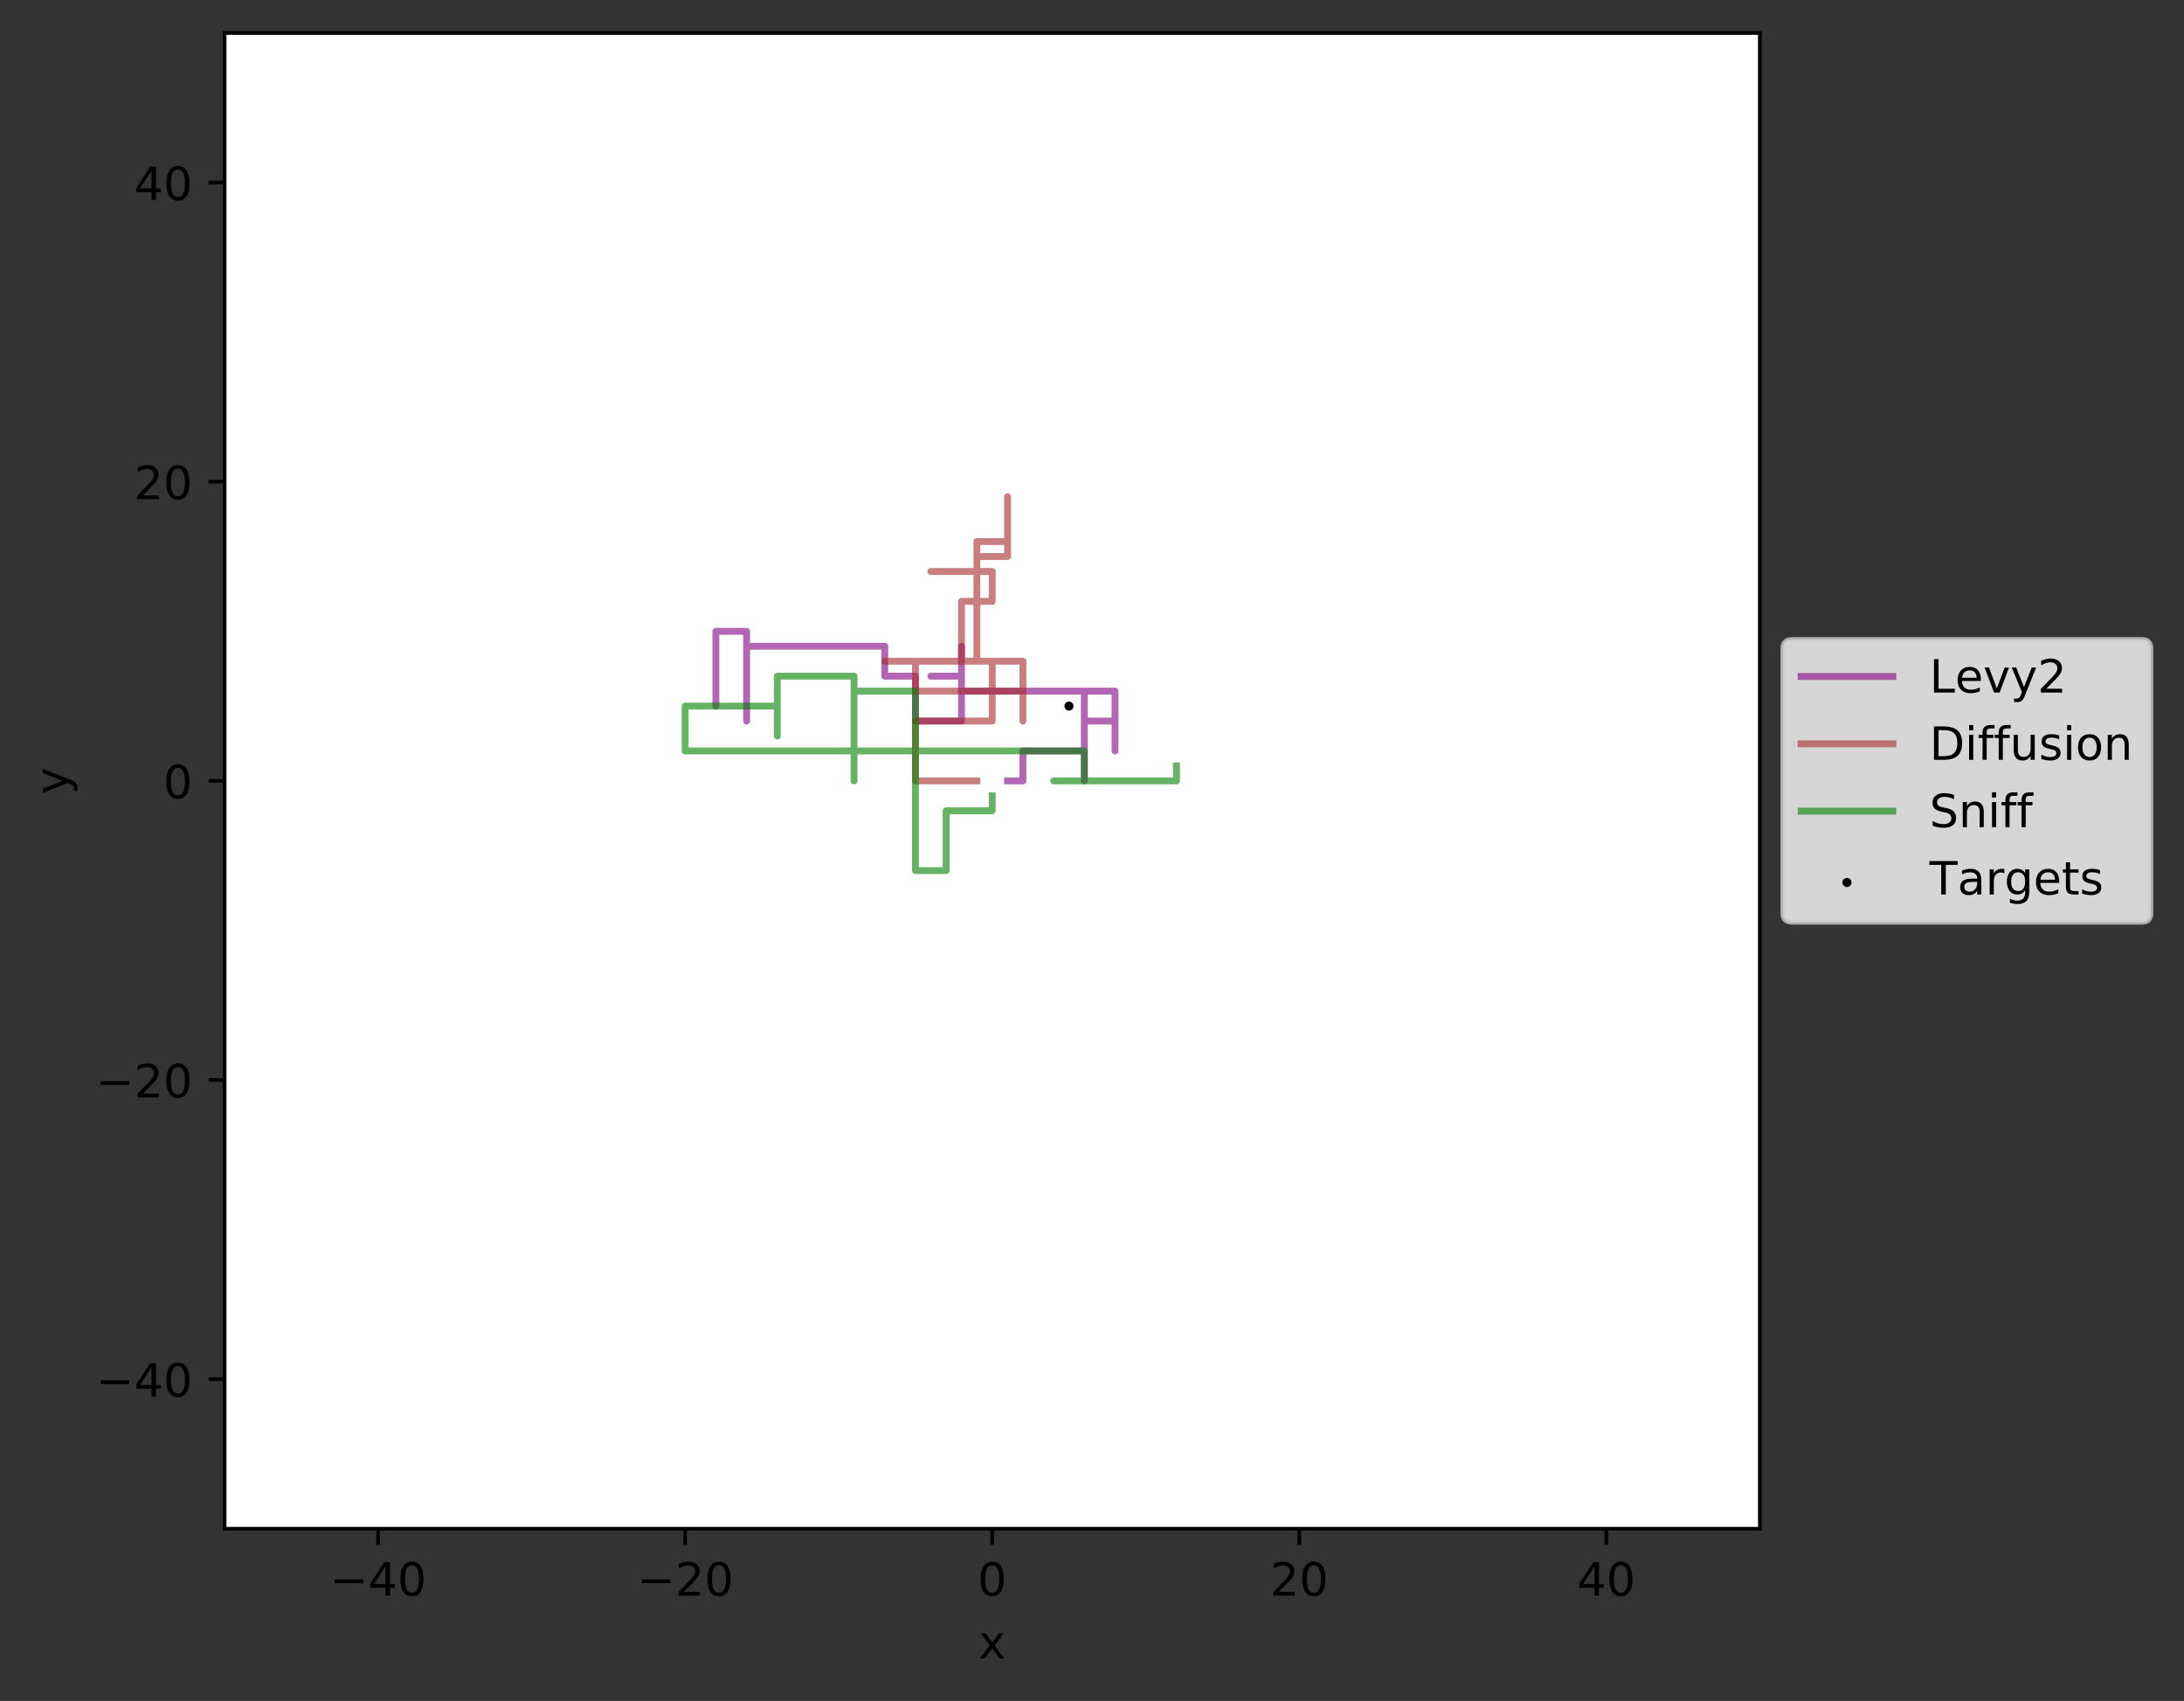<?xml version="1.0" encoding="utf-8" standalone="no"?>
<!DOCTYPE svg PUBLIC "-//W3C//DTD SVG 1.1//EN"
  "http://www.w3.org/Graphics/SVG/1.1/DTD/svg11.dtd">
<!-- Created with matplotlib (https://matplotlib.org/) -->
<svg height="370.916pt" version="1.1" viewBox="0 0 476.283 370.916" width="476.283pt" xmlns="http://www.w3.org/2000/svg" xmlns:xlink="http://www.w3.org/1999/xlink">
 <rect x="0" y="0" width="476.283" height="370.916" fill="#333333" stroke="none"/>
 <defs>
  <style type="text/css">
*{stroke-linecap:butt;stroke-linejoin:round;}
  </style>
 </defs>
 <g id="figure_1">
  <g id="patch_1">
   <path d="M 0 370.916 
L 476.283 370.916 
L 476.283 0 
L 0 0 
z
" style="fill:none;"/>
  </g>
  <g id="axes_1">
   <g id="patch_2">
    <path d="M 48.983 333.36 
L 383.783 333.36 
L 383.783 7.2 
L 48.983 7.2 
z
" style="fill:#ffffff;"/>
   </g>
   <g id="PathCollection_1">
    <defs>
     <path d="M 0 0.5 
C 0.133 0.5 0.26 0.447 0.354 0.354 
C 0.447 0.26 0.5 0.133 0.5 0 
C 0.5 -0.133 0.447 -0.26 0.354 -0.354 
C 0.26 -0.447 0.133 -0.5 0 -0.5 
C -0.133 -0.5 -0.26 -0.447 -0.354 -0.354 
C -0.447 -0.26 -0.5 -0.133 -0.5 0 
C -0.5 0.133 -0.447 0.26 -0.354 0.354 
C -0.26 0.447 -0.133 0.5 0 0.5 
z
" id="m1edc9d7cd2" style="stroke:#000000;"/>
    </defs>
    <g clip-path="url(#pd0fb5b41ca)">
     <use style="stroke:#000000;" x="233.123" xlink:href="#m1edc9d7cd2" y="153.972"/>
    </g>
   </g>
   <g id="matplotlib.axis_1">
    <g id="xtick_1">
     <g id="line2d_1">
      <defs>
       <path d="M 0 0 
L 0 3.5 
" id="m5b4a3f2235" style="stroke:#000000;stroke-width:0.8;"/>
      </defs>
      <g>
       <use style="stroke:#000000;stroke-width:0.8;" x="82.463" xlink:href="#m5b4a3f2235" y="333.36"/>
      </g>
     </g>
     <g id="text_1">
      <!-- −40 -->
      <defs>
       <path d="M 10.594 35.5 
L 73.188 35.5 
L 73.188 27.203 
L 10.594 27.203 
z
" id="DejaVuSans-8722"/>
       <path d="M 37.797 64.312 
L 12.891 25.391 
L 37.797 25.391 
z
M 35.203 72.906 
L 47.609 72.906 
L 47.609 25.391 
L 58.016 25.391 
L 58.016 17.188 
L 47.609 17.188 
L 47.609 0 
L 37.797 0 
L 37.797 17.188 
L 4.891 17.188 
L 4.891 26.703 
z
" id="DejaVuSans-52"/>
       <path d="M 31.781 66.406 
Q 24.172 66.406 20.328 58.906 
Q 16.5 51.422 16.5 36.375 
Q 16.5 21.391 20.328 13.891 
Q 24.172 6.391 31.781 6.391 
Q 39.453 6.391 43.281 13.891 
Q 47.125 21.391 47.125 36.375 
Q 47.125 51.422 43.281 58.906 
Q 39.453 66.406 31.781 66.406 
z
M 31.781 74.219 
Q 44.047 74.219 50.516 64.516 
Q 56.984 54.828 56.984 36.375 
Q 56.984 17.969 50.516 8.266 
Q 44.047 -1.422 31.781 -1.422 
Q 19.531 -1.422 13.062 8.266 
Q 6.594 17.969 6.594 36.375 
Q 6.594 54.828 13.062 64.516 
Q 19.531 74.219 31.781 74.219 
z
" id="DejaVuSans-48"/>
      </defs>
      <g transform="translate(71.91 347.958)scale(0.1 -0.1)">
       <use xlink:href="#DejaVuSans-8722"/>
       <use x="83.789" xlink:href="#DejaVuSans-52"/>
       <use x="147.412" xlink:href="#DejaVuSans-48"/>
      </g>
     </g>
    </g>
    <g id="xtick_2">
     <g id="line2d_2">
      <g>
       <use style="stroke:#000000;stroke-width:0.8;" x="149.423" xlink:href="#m5b4a3f2235" y="333.36"/>
      </g>
     </g>
     <g id="text_2">
      <!-- −20 -->
      <defs>
       <path d="M 19.188 8.297 
L 53.609 8.297 
L 53.609 0 
L 7.328 0 
L 7.328 8.297 
Q 12.938 14.109 22.625 23.891 
Q 32.328 33.688 34.812 36.531 
Q 39.547 41.844 41.422 45.531 
Q 43.312 49.219 43.312 52.781 
Q 43.312 58.594 39.234 62.25 
Q 35.156 65.922 28.609 65.922 
Q 23.969 65.922 18.812 64.312 
Q 13.672 62.703 7.812 59.422 
L 7.812 69.391 
Q 13.766 71.781 18.938 73 
Q 24.125 74.219 28.422 74.219 
Q 39.75 74.219 46.484 68.547 
Q 53.219 62.891 53.219 53.422 
Q 53.219 48.922 51.531 44.891 
Q 49.859 40.875 45.406 35.406 
Q 44.188 33.984 37.641 27.219 
Q 31.109 20.453 19.188 8.297 
z
" id="DejaVuSans-50"/>
      </defs>
      <g transform="translate(138.87 347.958)scale(0.1 -0.1)">
       <use xlink:href="#DejaVuSans-8722"/>
       <use x="83.789" xlink:href="#DejaVuSans-50"/>
       <use x="147.412" xlink:href="#DejaVuSans-48"/>
      </g>
     </g>
    </g>
    <g id="xtick_3">
     <g id="line2d_3">
      <g>
       <use style="stroke:#000000;stroke-width:0.8;" x="216.383" xlink:href="#m5b4a3f2235" y="333.36"/>
      </g>
     </g>
     <g id="text_3">
      <!-- 0 -->
      <g transform="translate(213.202 347.958)scale(0.1 -0.1)">
       <use xlink:href="#DejaVuSans-48"/>
      </g>
     </g>
    </g>
    <g id="xtick_4">
     <g id="line2d_4">
      <g>
       <use style="stroke:#000000;stroke-width:0.8;" x="283.343" xlink:href="#m5b4a3f2235" y="333.36"/>
      </g>
     </g>
     <g id="text_4">
      <!-- 20 -->
      <g transform="translate(276.98 347.958)scale(0.1 -0.1)">
       <use xlink:href="#DejaVuSans-50"/>
       <use x="63.623" xlink:href="#DejaVuSans-48"/>
      </g>
     </g>
    </g>
    <g id="xtick_5">
     <g id="line2d_5">
      <g>
       <use style="stroke:#000000;stroke-width:0.8;" x="350.303" xlink:href="#m5b4a3f2235" y="333.36"/>
      </g>
     </g>
     <g id="text_5">
      <!-- 40 -->
      <g transform="translate(343.94 347.958)scale(0.1 -0.1)">
       <use xlink:href="#DejaVuSans-52"/>
       <use x="63.623" xlink:href="#DejaVuSans-48"/>
      </g>
     </g>
    </g>
    <g id="text_6">
     <!-- x -->
     <defs>
      <path d="M 54.891 54.688 
L 35.109 28.078 
L 55.906 0 
L 45.312 0 
L 29.391 21.484 
L 13.484 0 
L 2.875 0 
L 24.125 28.609 
L 4.688 54.688 
L 15.281 54.688 
L 29.781 35.203 
L 44.281 54.688 
z
" id="DejaVuSans-120"/>
     </defs>
     <g transform="translate(213.423 361.637)scale(0.1 -0.1)">
      <use xlink:href="#DejaVuSans-120"/>
     </g>
    </g>
   </g>
   <g id="matplotlib.axis_2">
    <g id="ytick_1">
     <g id="line2d_6">
      <defs>
       <path d="M 0 0 
L -3.5 0 
" id="mc59c0371b6" style="stroke:#000000;stroke-width:0.8;"/>
      </defs>
      <g>
       <use style="stroke:#000000;stroke-width:0.8;" x="48.983" xlink:href="#mc59c0371b6" y="300.744"/>
      </g>
     </g>
     <g id="text_7">
      <!-- −40 -->
      <g transform="translate(20.878 304.543)scale(0.1 -0.1)">
       <use xlink:href="#DejaVuSans-8722"/>
       <use x="83.789" xlink:href="#DejaVuSans-52"/>
       <use x="147.412" xlink:href="#DejaVuSans-48"/>
      </g>
     </g>
    </g>
    <g id="ytick_2">
     <g id="line2d_7">
      <g>
       <use style="stroke:#000000;stroke-width:0.8;" x="48.983" xlink:href="#mc59c0371b6" y="235.512"/>
      </g>
     </g>
     <g id="text_8">
      <!-- −20 -->
      <g transform="translate(20.878 239.311)scale(0.1 -0.1)">
       <use xlink:href="#DejaVuSans-8722"/>
       <use x="83.789" xlink:href="#DejaVuSans-50"/>
       <use x="147.412" xlink:href="#DejaVuSans-48"/>
      </g>
     </g>
    </g>
    <g id="ytick_3">
     <g id="line2d_8">
      <g>
       <use style="stroke:#000000;stroke-width:0.8;" x="48.983" xlink:href="#mc59c0371b6" y="170.28"/>
      </g>
     </g>
     <g id="text_9">
      <!-- 0 -->
      <g transform="translate(35.62 174.079)scale(0.1 -0.1)">
       <use xlink:href="#DejaVuSans-48"/>
      </g>
     </g>
    </g>
    <g id="ytick_4">
     <g id="line2d_9">
      <g>
       <use style="stroke:#000000;stroke-width:0.8;" x="48.983" xlink:href="#mc59c0371b6" y="105.048"/>
      </g>
     </g>
     <g id="text_10">
      <!-- 20 -->
      <g transform="translate(29.258 108.847)scale(0.1 -0.1)">
       <use xlink:href="#DejaVuSans-50"/>
       <use x="63.623" xlink:href="#DejaVuSans-48"/>
      </g>
     </g>
    </g>
    <g id="ytick_5">
     <g id="line2d_10">
      <g>
       <use style="stroke:#000000;stroke-width:0.8;" x="48.983" xlink:href="#mc59c0371b6" y="39.816"/>
      </g>
     </g>
     <g id="text_11">
      <!-- 40 -->
      <g transform="translate(29.258 43.615)scale(0.1 -0.1)">
       <use xlink:href="#DejaVuSans-52"/>
       <use x="63.623" xlink:href="#DejaVuSans-48"/>
      </g>
     </g>
    </g>
    <g id="text_12">
     <!-- y -->
     <defs>
      <path d="M 32.172 -5.078 
Q 28.375 -14.844 24.75 -17.812 
Q 21.141 -20.797 15.094 -20.797 
L 7.906 -20.797 
L 7.906 -13.281 
L 13.188 -13.281 
Q 16.891 -13.281 18.938 -11.516 
Q 21 -9.766 23.484 -3.219 
L 25.094 0.875 
L 2.984 54.688 
L 12.5 54.688 
L 29.594 11.922 
L 46.688 54.688 
L 56.203 54.688 
z
" id="DejaVuSans-121"/>
     </defs>
     <g transform="translate(14.798 173.239)rotate(-90)scale(0.1 -0.1)">
      <use xlink:href="#DejaVuSans-121"/>
     </g>
    </g>
   </g>
   <g id="line2d_11">
    <path clip-path="url(#pd0fb5b41ca)" d="M 219.731 170.28 
L 223.079 170.28 
L 223.079 167.018 
L 223.079 163.757 
L 226.427 163.757 
L 229.775 163.757 
L 233.123 163.757 
L 236.471 163.757 
L 236.471 160.495 
L 236.471 157.234 
L 236.471 153.972 
L 236.471 150.71 
L 236.471 153.972 
L 236.471 157.234 
L 236.471 160.495 
L 236.471 163.757 
L 236.471 167.018 
L 236.471 170.28 
L 236.471 167.018 
L 236.471 163.757 
L 236.471 160.495 
L 236.471 157.234 
L 239.819 157.234 
L 243.167 157.234 
L 243.167 160.495 
L 243.167 163.757 
L 243.167 160.495 
L 243.167 157.234 
L 243.167 153.972 
L 243.167 150.71 
L 239.819 150.71 
L 236.471 150.71 
L 233.123 150.71 
L 236.471 150.71 
L 239.819 150.71 
L 236.471 150.71 
L 233.123 150.71 
L 229.775 150.71 
L 226.427 150.71 
L 223.079 150.71 
L 219.731 150.71 
L 216.383 150.71 
L 213.035 150.71 
L 209.687 150.71 
L 209.687 147.449 
L 209.687 144.187 
L 209.687 140.926 
L 209.687 144.187 
L 209.687 147.449 
L 206.339 147.449 
L 202.991 147.449 
L 206.339 147.449 
L 209.687 147.449 
L 209.687 150.71 
L 209.687 153.972 
L 209.687 157.234 
L 206.339 157.234 
L 202.991 157.234 
L 199.643 157.234 
L 199.643 153.972 
L 199.643 150.71 
L 199.643 147.449 
L 196.295 147.449 
L 192.947 147.449 
L 192.947 144.187 
L 192.947 140.926 
L 189.599 140.926 
L 186.251 140.926 
L 182.903 140.926 
L 179.555 140.926 
L 176.207 140.926 
L 172.859 140.926 
L 169.511 140.926 
L 166.163 140.926 
L 162.815 140.926 
L 162.815 144.187 
L 162.815 147.449 
L 162.815 150.71 
L 162.815 153.972 
L 162.815 157.234 
L 162.815 153.972 
L 162.815 150.71 
L 162.815 147.449 
L 162.815 144.187 
L 162.815 140.926 
L 162.815 137.664 
L 159.467 137.664 
L 156.119 137.664 
L 156.119 140.926 
L 156.119 144.187 
L 156.119 147.449 
L 156.119 150.71 
L 156.119 153.972 
L 156.119 150.71 
L 156.119 147.449 
L 156.119 150.71 
L 156.119 153.972 
L 156.119 150.71 
L 156.119 147.449 
" style="fill:none;stroke:#800080;stroke-linecap:square;stroke-opacity:0.6;stroke-width:1.5;"/>
   </g>
   <g id="line2d_12">
    <path clip-path="url(#pd0fb5b41ca)" d="M 213.035 170.28 
L 209.687 170.28 
L 206.339 170.28 
L 202.991 170.28 
L 199.643 170.28 
L 199.643 167.018 
L 199.643 163.757 
L 199.643 160.495 
L 199.643 157.234 
L 202.991 157.234 
L 206.339 157.234 
L 209.687 157.234 
L 213.035 157.234 
L 216.383 157.234 
L 216.383 153.972 
L 216.383 150.71 
L 216.383 147.449 
L 216.383 144.187 
L 216.383 147.449 
L 216.383 150.71 
L 219.731 150.71 
L 223.079 150.71 
L 223.079 153.972 
L 223.079 157.234 
L 223.079 153.972 
L 223.079 150.71 
L 223.079 147.449 
L 223.079 144.187 
L 219.731 144.187 
L 216.383 144.187 
L 213.035 144.187 
L 209.687 144.187 
L 209.687 140.926 
L 209.687 137.664 
L 209.687 134.402 
L 209.687 131.141 
L 213.035 131.141 
L 216.383 131.141 
L 216.383 127.879 
L 216.383 124.618 
L 213.035 124.618 
L 209.687 124.618 
L 206.339 124.618 
L 202.991 124.618 
L 206.339 124.618 
L 209.687 124.618 
L 213.035 124.618 
L 213.035 121.356 
L 213.035 118.094 
L 216.383 118.094 
L 219.731 118.094 
L 216.383 118.094 
L 213.035 118.094 
L 216.383 118.094 
L 219.731 118.094 
L 219.731 114.833 
L 219.731 111.571 
L 219.731 108.31 
L 219.731 111.571 
L 219.731 114.833 
L 219.731 118.094 
L 219.731 121.356 
L 216.383 121.356 
L 213.035 121.356 
L 213.035 124.618 
L 213.035 127.879 
L 213.035 131.141 
L 213.035 127.879 
L 213.035 124.618 
L 213.035 127.879 
L 213.035 131.141 
L 213.035 134.402 
L 213.035 137.664 
L 213.035 140.926 
L 213.035 144.187 
L 216.383 144.187 
L 219.731 144.187 
L 223.079 144.187 
L 219.731 144.187 
L 216.383 144.187 
L 213.035 144.187 
L 209.687 144.187 
L 206.339 144.187 
L 202.991 144.187 
L 199.643 144.187 
L 196.295 144.187 
L 192.947 144.187 
L 196.295 144.187 
L 199.643 144.187 
L 199.643 147.449 
L 199.643 150.71 
L 202.991 150.71 
L 206.339 150.71 
L 209.687 150.71 
L 213.035 150.71 
L 216.383 150.71 
L 216.383 147.449 
L 216.383 144.187 
L 213.035 144.187 
" style="fill:none;stroke:#a52a2a;stroke-linecap:square;stroke-opacity:0.6;stroke-width:1.5;"/>
   </g>
   <g id="line2d_13">
    <path clip-path="url(#pd0fb5b41ca)" d="M 216.383 173.542 
L 216.383 176.803 
L 213.035 176.803 
L 209.687 176.803 
L 206.339 176.803 
L 206.339 180.065 
L 206.339 183.326 
L 206.339 186.588 
L 206.339 189.85 
L 202.991 189.85 
L 199.643 189.85 
L 199.643 186.588 
L 199.643 183.326 
L 199.643 180.065 
L 199.643 176.803 
L 199.643 173.542 
L 199.643 170.28 
L 199.643 167.018 
L 199.643 163.757 
L 199.643 160.495 
L 199.643 157.234 
L 199.643 153.972 
L 199.643 150.71 
L 196.295 150.71 
L 192.947 150.71 
L 189.599 150.71 
L 186.251 150.71 
L 186.251 153.972 
L 186.251 157.234 
L 186.251 160.495 
L 186.251 163.757 
L 186.251 167.018 
L 186.251 170.28 
L 186.251 167.018 
L 186.251 163.757 
L 186.251 160.495 
L 186.251 157.234 
L 186.251 153.972 
L 186.251 150.71 
L 186.251 147.449 
L 182.903 147.449 
L 179.555 147.449 
L 176.207 147.449 
L 172.859 147.449 
L 169.511 147.449 
L 169.511 150.71 
L 169.511 153.972 
L 169.511 157.234 
L 169.511 160.495 
L 169.511 157.234 
L 169.511 153.972 
L 166.163 153.972 
L 162.815 153.972 
L 159.467 153.972 
L 156.119 153.972 
L 152.771 153.972 
L 149.423 153.972 
L 149.423 157.234 
L 149.423 160.495 
L 149.423 163.757 
L 152.771 163.757 
L 156.119 163.757 
L 159.467 163.757 
L 162.815 163.757 
L 166.163 163.757 
L 169.511 163.757 
L 172.859 163.757 
L 176.207 163.757 
L 179.555 163.757 
L 182.903 163.757 
L 186.251 163.757 
L 189.599 163.757 
L 192.947 163.757 
L 196.295 163.757 
L 199.643 163.757 
L 202.991 163.757 
L 206.339 163.757 
L 209.687 163.757 
L 213.035 163.757 
L 216.383 163.757 
L 219.731 163.757 
L 223.079 163.757 
L 226.427 163.757 
L 229.775 163.757 
L 233.123 163.757 
L 236.471 163.757 
L 236.471 167.018 
L 236.471 170.28 
L 233.123 170.28 
L 229.775 170.28 
L 233.123 170.28 
L 236.471 170.28 
L 239.819 170.28 
L 243.167 170.28 
L 246.515 170.28 
L 249.863 170.28 
L 253.211 170.28 
L 256.559 170.28 
L 256.559 167.018 
" style="fill:none;stroke:#008000;stroke-linecap:square;stroke-opacity:0.6;stroke-width:1.5;"/>
   </g>
   <g id="patch_3">
    <path d="M 48.983 333.36 
L 48.983 7.2 
" style="fill:none;stroke:#000000;stroke-linecap:square;stroke-linejoin:miter;stroke-width:0.8;"/>
   </g>
   <g id="patch_4">
    <path d="M 383.783 333.36 
L 383.783 7.2 
" style="fill:none;stroke:#000000;stroke-linecap:square;stroke-linejoin:miter;stroke-width:0.8;"/>
   </g>
   <g id="patch_5">
    <path d="M 48.983 333.36 
L 383.783 333.36 
" style="fill:none;stroke:#000000;stroke-linecap:square;stroke-linejoin:miter;stroke-width:0.8;"/>
   </g>
   <g id="patch_6">
    <path d="M 48.983 7.2 
L 383.783 7.2 
" style="fill:none;stroke:#000000;stroke-linecap:square;stroke-linejoin:miter;stroke-width:0.8;"/>
   </g>
   <g id="legend_1">
    <g id="patch_7">
     <path d="M 390.783 201.136 
L 467.083 201.136 
Q 469.083 201.136 469.083 199.136 
L 469.083 141.424 
Q 469.083 139.424 467.083 139.424 
L 390.783 139.424 
Q 388.783 139.424 388.783 141.424 
L 388.783 199.136 
Q 388.783 201.136 390.783 201.136 
z
" style="fill:#ffffff;opacity:0.8;stroke:#cccccc;stroke-linejoin:miter;"/>
    </g>
    <g id="line2d_14">
     <path d="M 392.783 147.522 
L 412.783 147.522 
" style="fill:none;stroke:#800080;stroke-linecap:square;stroke-opacity:0.6;stroke-width:1.5;"/>
    </g>
    <g id="line2d_15"/>
    <g id="text_13">
     <!-- Levy2 -->
     <defs>
      <path d="M 9.812 72.906 
L 19.672 72.906 
L 19.672 8.297 
L 55.172 8.297 
L 55.172 0 
L 9.812 0 
z
" id="DejaVuSans-76"/>
      <path d="M 56.203 29.594 
L 56.203 25.203 
L 14.891 25.203 
Q 15.484 15.922 20.484 11.062 
Q 25.484 6.203 34.422 6.203 
Q 39.594 6.203 44.453 7.469 
Q 49.312 8.734 54.109 11.281 
L 54.109 2.781 
Q 49.266 0.734 44.188 -0.344 
Q 39.109 -1.422 33.891 -1.422 
Q 20.797 -1.422 13.156 6.188 
Q 5.516 13.812 5.516 26.812 
Q 5.516 40.234 12.766 48.109 
Q 20.016 56 32.328 56 
Q 43.359 56 49.781 48.891 
Q 56.203 41.797 56.203 29.594 
z
M 47.219 32.234 
Q 47.125 39.594 43.094 43.984 
Q 39.062 48.391 32.422 48.391 
Q 24.906 48.391 20.391 44.141 
Q 15.875 39.891 15.188 32.172 
z
" id="DejaVuSans-101"/>
      <path d="M 2.984 54.688 
L 12.5 54.688 
L 29.594 8.797 
L 46.688 54.688 
L 56.203 54.688 
L 35.688 0 
L 23.484 0 
z
" id="DejaVuSans-118"/>
     </defs>
     <g transform="translate(420.783 151.022)scale(0.1 -0.1)">
      <use xlink:href="#DejaVuSans-76"/>
      <use x="55.697" xlink:href="#DejaVuSans-101"/>
      <use x="117.221" xlink:href="#DejaVuSans-118"/>
      <use x="176.4" xlink:href="#DejaVuSans-121"/>
      <use x="235.58" xlink:href="#DejaVuSans-50"/>
     </g>
    </g>
    <g id="line2d_16">
     <path d="M 392.783 162.2 
L 412.783 162.2 
" style="fill:none;stroke:#a52a2a;stroke-linecap:square;stroke-opacity:0.6;stroke-width:1.5;"/>
    </g>
    <g id="line2d_17"/>
    <g id="text_14">
     <!-- Diffusion -->
     <defs>
      <path d="M 19.672 64.797 
L 19.672 8.109 
L 31.594 8.109 
Q 46.688 8.109 53.688 14.938 
Q 60.688 21.781 60.688 36.531 
Q 60.688 51.172 53.688 57.984 
Q 46.688 64.797 31.594 64.797 
z
M 9.812 72.906 
L 30.078 72.906 
Q 51.266 72.906 61.172 64.094 
Q 71.094 55.281 71.094 36.531 
Q 71.094 17.672 61.125 8.828 
Q 51.172 0 30.078 0 
L 9.812 0 
z
" id="DejaVuSans-68"/>
      <path d="M 9.422 54.688 
L 18.406 54.688 
L 18.406 0 
L 9.422 0 
z
M 9.422 75.984 
L 18.406 75.984 
L 18.406 64.594 
L 9.422 64.594 
z
" id="DejaVuSans-105"/>
      <path d="M 37.109 75.984 
L 37.109 68.5 
L 28.516 68.5 
Q 23.688 68.5 21.797 66.547 
Q 19.922 64.594 19.922 59.516 
L 19.922 54.688 
L 34.719 54.688 
L 34.719 47.703 
L 19.922 47.703 
L 19.922 0 
L 10.891 0 
L 10.891 47.703 
L 2.297 47.703 
L 2.297 54.688 
L 10.891 54.688 
L 10.891 58.5 
Q 10.891 67.625 15.141 71.797 
Q 19.391 75.984 28.609 75.984 
z
" id="DejaVuSans-102"/>
      <path d="M 8.5 21.578 
L 8.5 54.688 
L 17.484 54.688 
L 17.484 21.922 
Q 17.484 14.156 20.5 10.266 
Q 23.531 6.391 29.594 6.391 
Q 36.859 6.391 41.078 11.031 
Q 45.312 15.672 45.312 23.688 
L 45.312 54.688 
L 54.297 54.688 
L 54.297 0 
L 45.312 0 
L 45.312 8.406 
Q 42.047 3.422 37.719 1 
Q 33.406 -1.422 27.688 -1.422 
Q 18.266 -1.422 13.375 4.438 
Q 8.5 10.297 8.5 21.578 
z
M 31.109 56 
z
" id="DejaVuSans-117"/>
      <path d="M 44.281 53.078 
L 44.281 44.578 
Q 40.484 46.531 36.375 47.5 
Q 32.281 48.484 27.875 48.484 
Q 21.188 48.484 17.844 46.438 
Q 14.5 44.391 14.5 40.281 
Q 14.5 37.156 16.891 35.375 
Q 19.281 33.594 26.516 31.984 
L 29.594 31.297 
Q 39.156 29.25 43.188 25.516 
Q 47.219 21.781 47.219 15.094 
Q 47.219 7.469 41.188 3.016 
Q 35.156 -1.422 24.609 -1.422 
Q 20.219 -1.422 15.453 -0.562 
Q 10.688 0.297 5.422 2 
L 5.422 11.281 
Q 10.406 8.688 15.234 7.391 
Q 20.062 6.109 24.812 6.109 
Q 31.156 6.109 34.562 8.281 
Q 37.984 10.453 37.984 14.406 
Q 37.984 18.062 35.516 20.016 
Q 33.062 21.969 24.703 23.781 
L 21.578 24.516 
Q 13.234 26.266 9.516 29.906 
Q 5.812 33.547 5.812 39.891 
Q 5.812 47.609 11.281 51.797 
Q 16.75 56 26.812 56 
Q 31.781 56 36.172 55.266 
Q 40.578 54.547 44.281 53.078 
z
" id="DejaVuSans-115"/>
      <path d="M 30.609 48.391 
Q 23.391 48.391 19.188 42.75 
Q 14.984 37.109 14.984 27.297 
Q 14.984 17.484 19.156 11.844 
Q 23.344 6.203 30.609 6.203 
Q 37.797 6.203 41.984 11.859 
Q 46.188 17.531 46.188 27.297 
Q 46.188 37.016 41.984 42.703 
Q 37.797 48.391 30.609 48.391 
z
M 30.609 56 
Q 42.328 56 49.016 48.375 
Q 55.719 40.766 55.719 27.297 
Q 55.719 13.875 49.016 6.219 
Q 42.328 -1.422 30.609 -1.422 
Q 18.844 -1.422 12.172 6.219 
Q 5.516 13.875 5.516 27.297 
Q 5.516 40.766 12.172 48.375 
Q 18.844 56 30.609 56 
z
" id="DejaVuSans-111"/>
      <path d="M 54.891 33.016 
L 54.891 0 
L 45.906 0 
L 45.906 32.719 
Q 45.906 40.484 42.875 44.328 
Q 39.844 48.188 33.797 48.188 
Q 26.516 48.188 22.312 43.547 
Q 18.109 38.922 18.109 30.906 
L 18.109 0 
L 9.078 0 
L 9.078 54.688 
L 18.109 54.688 
L 18.109 46.188 
Q 21.344 51.125 25.703 53.562 
Q 30.078 56 35.797 56 
Q 45.219 56 50.047 50.172 
Q 54.891 44.344 54.891 33.016 
z
" id="DejaVuSans-110"/>
     </defs>
     <g transform="translate(420.783 165.7)scale(0.1 -0.1)">
      <use xlink:href="#DejaVuSans-68"/>
      <use x="77.002" xlink:href="#DejaVuSans-105"/>
      <use x="104.785" xlink:href="#DejaVuSans-102"/>
      <use x="139.99" xlink:href="#DejaVuSans-102"/>
      <use x="175.195" xlink:href="#DejaVuSans-117"/>
      <use x="238.574" xlink:href="#DejaVuSans-115"/>
      <use x="290.674" xlink:href="#DejaVuSans-105"/>
      <use x="318.457" xlink:href="#DejaVuSans-111"/>
      <use x="379.639" xlink:href="#DejaVuSans-110"/>
     </g>
    </g>
    <g id="line2d_18">
     <path d="M 392.783 176.878 
L 412.783 176.878 
" style="fill:none;stroke:#008000;stroke-linecap:square;stroke-opacity:0.6;stroke-width:1.5;"/>
    </g>
    <g id="line2d_19"/>
    <g id="text_15">
     <!-- Sniff -->
     <defs>
      <path d="M 53.516 70.516 
L 53.516 60.891 
Q 47.906 63.578 42.922 64.891 
Q 37.938 66.219 33.297 66.219 
Q 25.25 66.219 20.875 63.094 
Q 16.5 59.969 16.5 54.203 
Q 16.5 49.359 19.406 46.891 
Q 22.312 44.438 30.422 42.922 
L 36.375 41.703 
Q 47.406 39.594 52.656 34.297 
Q 57.906 29 57.906 20.125 
Q 57.906 9.516 50.797 4.047 
Q 43.703 -1.422 29.984 -1.422 
Q 24.812 -1.422 18.969 -0.25 
Q 13.141 0.922 6.891 3.219 
L 6.891 13.375 
Q 12.891 10.016 18.656 8.297 
Q 24.422 6.594 29.984 6.594 
Q 38.422 6.594 43.016 9.906 
Q 47.609 13.234 47.609 19.391 
Q 47.609 24.75 44.312 27.781 
Q 41.016 30.812 33.5 32.328 
L 27.484 33.5 
Q 16.453 35.688 11.516 40.375 
Q 6.594 45.062 6.594 53.422 
Q 6.594 63.094 13.406 68.656 
Q 20.219 74.219 32.172 74.219 
Q 37.312 74.219 42.625 73.281 
Q 47.953 72.359 53.516 70.516 
z
" id="DejaVuSans-83"/>
     </defs>
     <g transform="translate(420.783 180.378)scale(0.1 -0.1)">
      <use xlink:href="#DejaVuSans-83"/>
      <use x="63.477" xlink:href="#DejaVuSans-110"/>
      <use x="126.855" xlink:href="#DejaVuSans-105"/>
      <use x="154.639" xlink:href="#DejaVuSans-102"/>
      <use x="189.844" xlink:href="#DejaVuSans-102"/>
     </g>
    </g>
    <g id="PathCollection_2">
     <g>
      <use style="stroke:#000000;" x="402.783" xlink:href="#m1edc9d7cd2" y="192.432"/>
     </g>
    </g>
    <g id="text_16">
     <!-- Targets -->
     <defs>
      <path d="M -0.297 72.906 
L 61.375 72.906 
L 61.375 64.594 
L 35.5 64.594 
L 35.5 0 
L 25.594 0 
L 25.594 64.594 
L -0.297 64.594 
z
" id="DejaVuSans-84"/>
      <path d="M 34.281 27.484 
Q 23.391 27.484 19.188 25 
Q 14.984 22.516 14.984 16.5 
Q 14.984 11.719 18.141 8.906 
Q 21.297 6.109 26.703 6.109 
Q 34.188 6.109 38.703 11.406 
Q 43.219 16.703 43.219 25.484 
L 43.219 27.484 
z
M 52.203 31.203 
L 52.203 0 
L 43.219 0 
L 43.219 8.297 
Q 40.141 3.328 35.547 0.953 
Q 30.953 -1.422 24.312 -1.422 
Q 15.922 -1.422 10.953 3.297 
Q 6 8.016 6 15.922 
Q 6 25.141 12.172 29.828 
Q 18.359 34.516 30.609 34.516 
L 43.219 34.516 
L 43.219 35.406 
Q 43.219 41.609 39.141 45 
Q 35.062 48.391 27.688 48.391 
Q 23 48.391 18.547 47.266 
Q 14.109 46.141 10.016 43.891 
L 10.016 52.203 
Q 14.938 54.109 19.578 55.047 
Q 24.219 56 28.609 56 
Q 40.484 56 46.344 49.844 
Q 52.203 43.703 52.203 31.203 
z
" id="DejaVuSans-97"/>
      <path d="M 41.109 46.297 
Q 39.594 47.172 37.812 47.578 
Q 36.031 48 33.891 48 
Q 26.266 48 22.188 43.047 
Q 18.109 38.094 18.109 28.812 
L 18.109 0 
L 9.078 0 
L 9.078 54.688 
L 18.109 54.688 
L 18.109 46.188 
Q 20.953 51.172 25.484 53.578 
Q 30.031 56 36.531 56 
Q 37.453 56 38.578 55.875 
Q 39.703 55.766 41.062 55.516 
z
" id="DejaVuSans-114"/>
      <path d="M 45.406 27.984 
Q 45.406 37.75 41.375 43.109 
Q 37.359 48.484 30.078 48.484 
Q 22.859 48.484 18.828 43.109 
Q 14.797 37.75 14.797 27.984 
Q 14.797 18.266 18.828 12.891 
Q 22.859 7.516 30.078 7.516 
Q 37.359 7.516 41.375 12.891 
Q 45.406 18.266 45.406 27.984 
z
M 54.391 6.781 
Q 54.391 -7.172 48.188 -13.984 
Q 42 -20.797 29.203 -20.797 
Q 24.469 -20.797 20.266 -20.094 
Q 16.062 -19.391 12.109 -17.922 
L 12.109 -9.188 
Q 16.062 -11.328 19.922 -12.344 
Q 23.781 -13.375 27.781 -13.375 
Q 36.625 -13.375 41.016 -8.766 
Q 45.406 -4.156 45.406 5.172 
L 45.406 9.625 
Q 42.625 4.781 38.281 2.391 
Q 33.938 0 27.875 0 
Q 17.828 0 11.672 7.656 
Q 5.516 15.328 5.516 27.984 
Q 5.516 40.672 11.672 48.328 
Q 17.828 56 27.875 56 
Q 33.938 56 38.281 53.609 
Q 42.625 51.219 45.406 46.391 
L 45.406 54.688 
L 54.391 54.688 
z
" id="DejaVuSans-103"/>
      <path d="M 18.312 70.219 
L 18.312 54.688 
L 36.812 54.688 
L 36.812 47.703 
L 18.312 47.703 
L 18.312 18.016 
Q 18.312 11.328 20.141 9.422 
Q 21.969 7.516 27.594 7.516 
L 36.812 7.516 
L 36.812 0 
L 27.594 0 
Q 17.188 0 13.234 3.875 
Q 9.281 7.766 9.281 18.016 
L 9.281 47.703 
L 2.688 47.703 
L 2.688 54.688 
L 9.281 54.688 
L 9.281 70.219 
z
" id="DejaVuSans-116"/>
     </defs>
     <g transform="translate(420.783 195.057)scale(0.1 -0.1)">
      <use xlink:href="#DejaVuSans-84"/>
      <use x="60.834" xlink:href="#DejaVuSans-97"/>
      <use x="122.113" xlink:href="#DejaVuSans-114"/>
      <use x="163.211" xlink:href="#DejaVuSans-103"/>
      <use x="226.688" xlink:href="#DejaVuSans-101"/>
      <use x="288.211" xlink:href="#DejaVuSans-116"/>
      <use x="327.42" xlink:href="#DejaVuSans-115"/>
     </g>
    </g>
   </g>
  </g>
 </g>
 <defs>
  <clipPath id="pd0fb5b41ca">
   <rect height="326.16" width="334.8" x="48.983" y="7.2"/>
  </clipPath>
 </defs>
</svg>